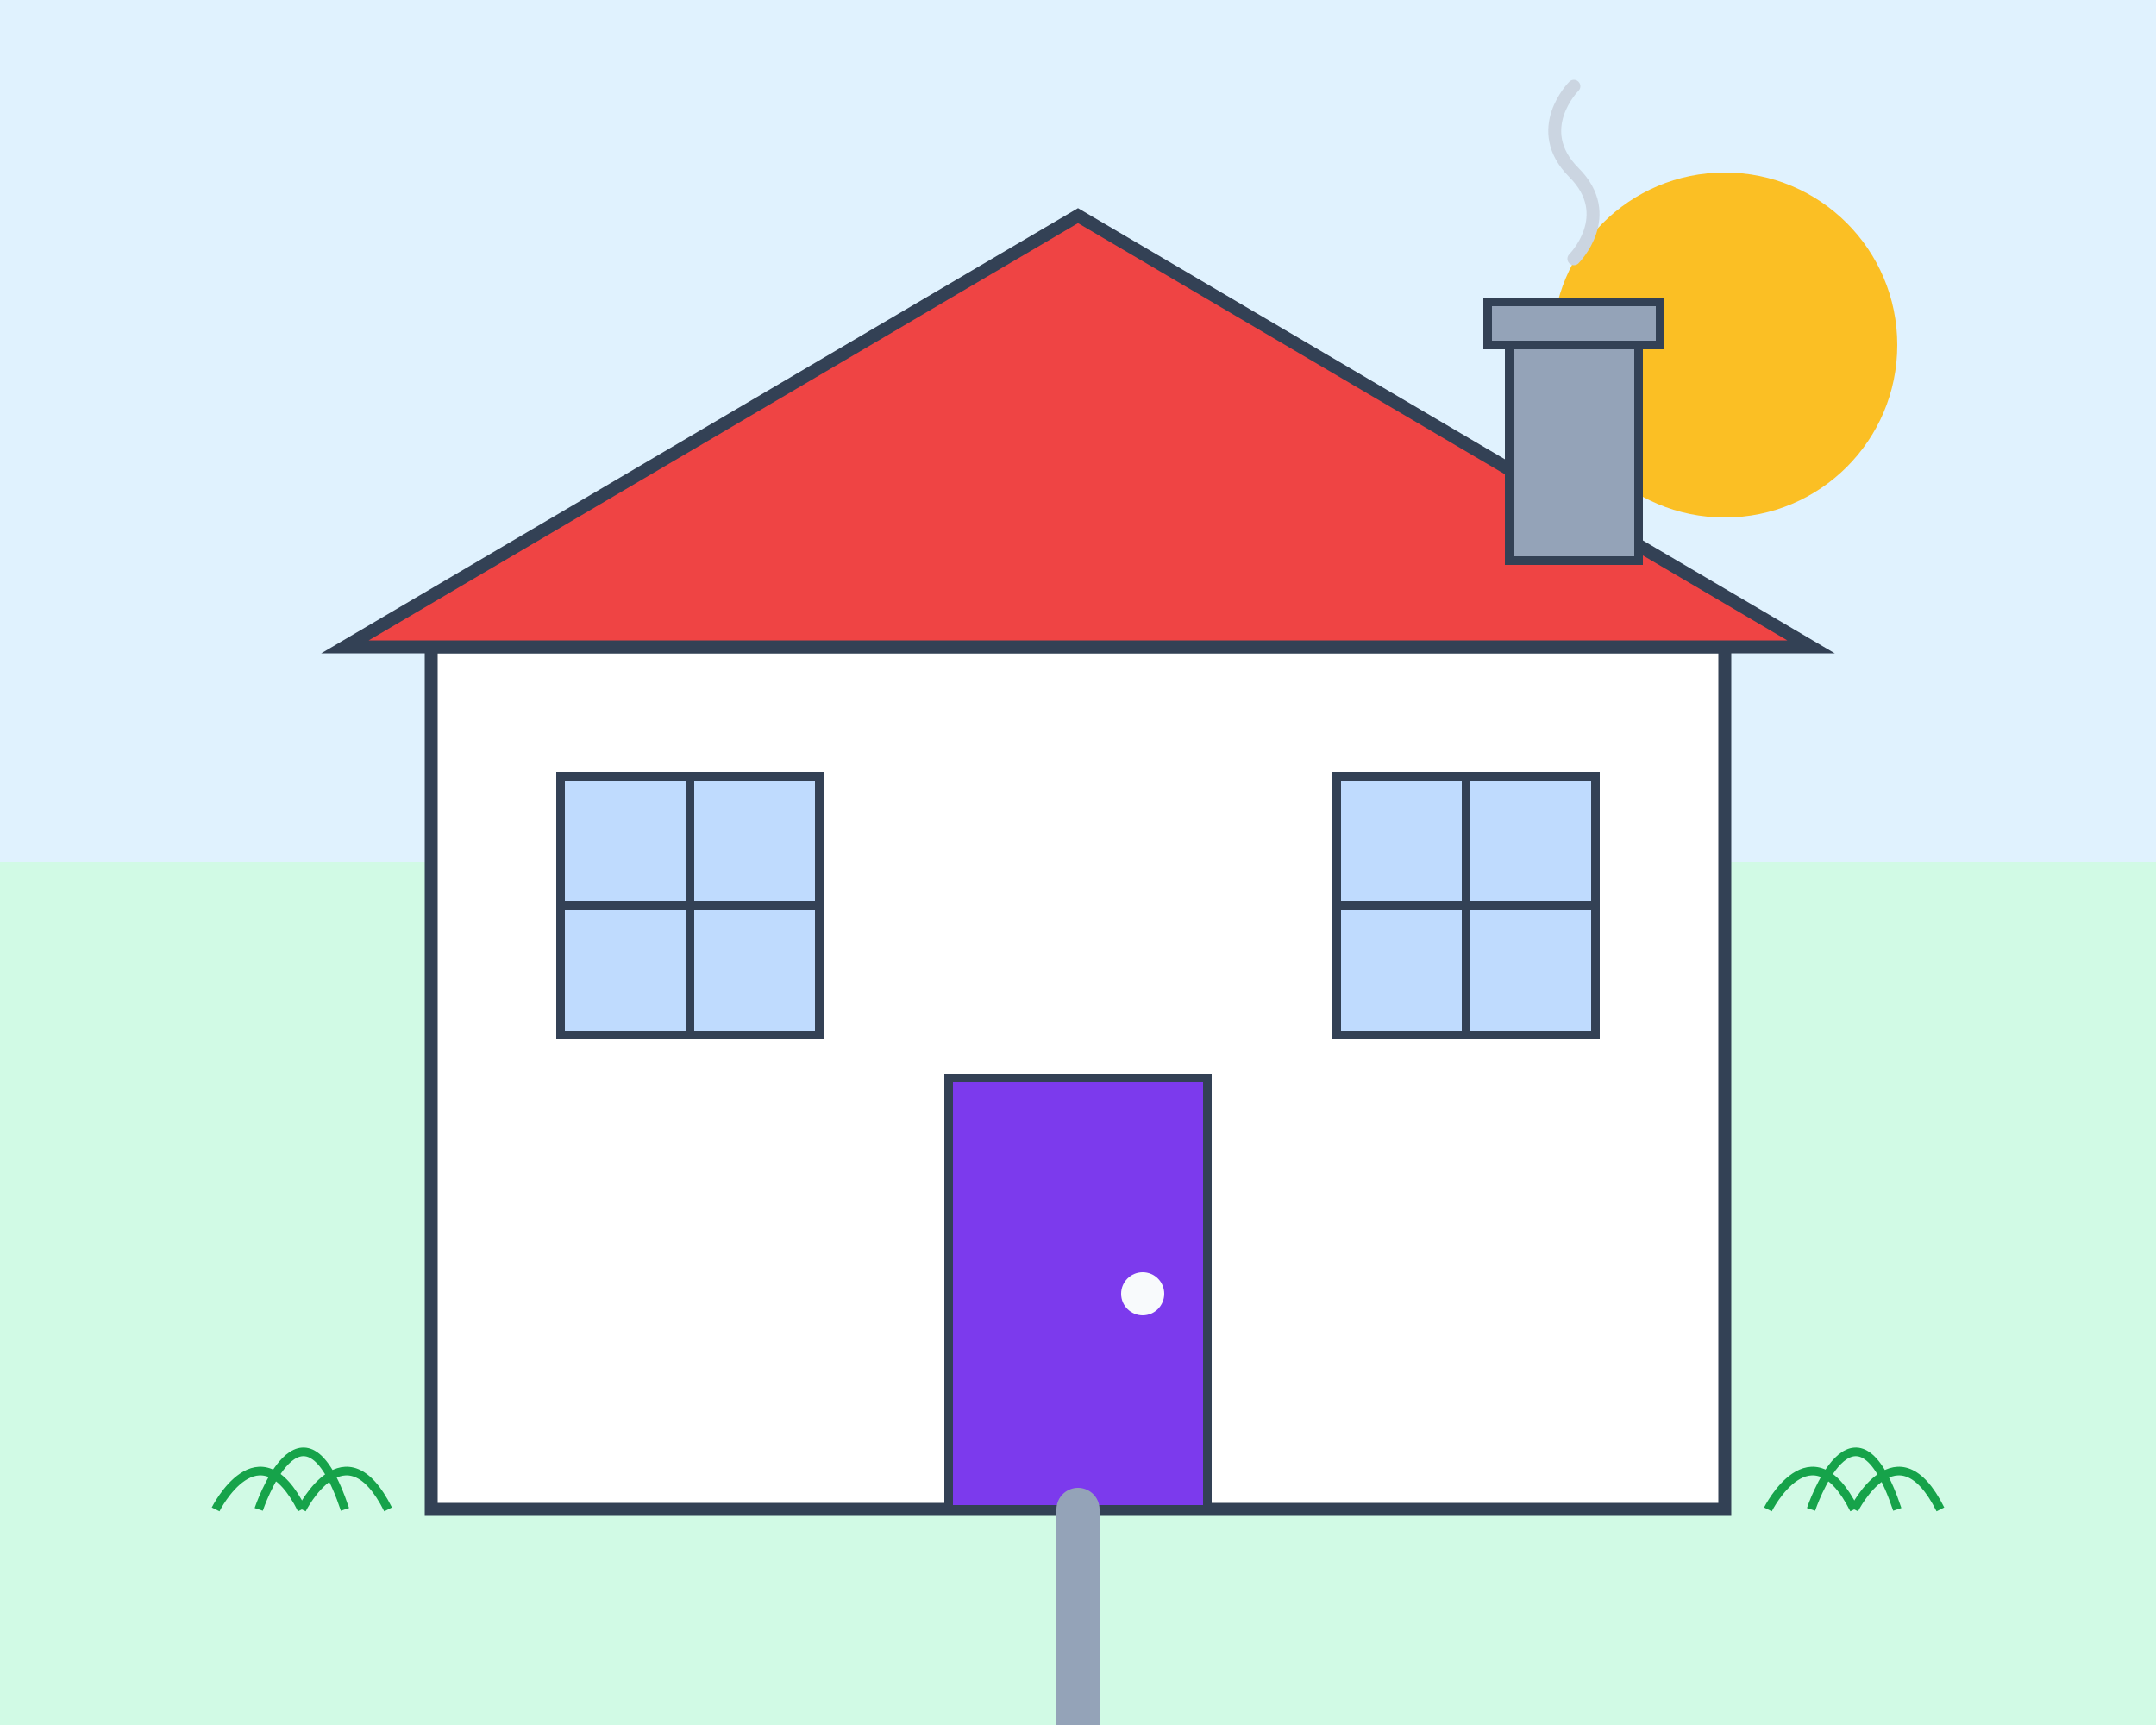 <svg width="500" height="400" viewBox="0 0 500 400" fill="none" xmlns="http://www.w3.org/2000/svg">
  <!-- Background -->
  <rect width="500" height="400" fill="#F8FAFC" />
  
  <!-- Sky -->
  <rect width="500" height="200" fill="#E0F2FE" />
  
  <!-- Sun -->
  <circle cx="400" cy="80" r="40" fill="#FBBF24" />
  
  <!-- Ground -->
  <rect y="200" width="500" height="200" fill="#D1FAE5" />
  
  <!-- House Base -->
  <rect x="100" y="150" width="300" height="200" fill="#FFFFFF" stroke="#334155" stroke-width="3" />
  
  <!-- Roof -->
  <path d="M80 150L250 50L420 150H80Z" fill="#EF4444" stroke="#334155" stroke-width="3" />
  
  <!-- Door -->
  <rect x="220" y="250" width="60" height="100" fill="#7C3AED" stroke="#334155" stroke-width="2" />
  <circle cx="265" cy="300" r="5" fill="#F8FAFC" />
  
  <!-- Windows -->
  <rect x="130" y="180" width="60" height="60" fill="#BFDBFE" stroke="#334155" stroke-width="2" />
  <path d="M130 210H190M160 180V240" stroke="#334155" stroke-width="2" />
  
  <rect x="310" y="180" width="60" height="60" fill="#BFDBFE" stroke="#334155" stroke-width="2" />
  <path d="M310 210H370M340 180V240" stroke="#334155" stroke-width="2" />
  
  <!-- Chimney -->
  <rect x="350" y="80" width="30" height="50" fill="#94A3B8" stroke="#334155" stroke-width="2" />
  <rect x="345" y="70" width="40" height="10" fill="#94A3B8" stroke="#334155" stroke-width="2" />
  
  <!-- Smoke -->
  <path d="M365 60C365 60 375 50 365 40C355 30 365 20 365 20" stroke="#CBD5E1" stroke-width="3" stroke-linecap="round" />
  
  <!-- Path -->
  <path d="M250 350L250 400" stroke="#94A3B8" stroke-width="10" stroke-linecap="round" />
  
  <!-- Grass -->
  <path d="M50 350C50 350 60 330 70 350" stroke="#16A34A" stroke-width="2" />
  <path d="M60 350C60 350 70 320 80 350" stroke="#16A34A" stroke-width="2" />
  <path d="M70 350C70 350 80 330 90 350" stroke="#16A34A" stroke-width="2" />
  
  <path d="M410 350C410 350 420 330 430 350" stroke="#16A34A" stroke-width="2" />
  <path d="M420 350C420 350 430 320 440 350" stroke="#16A34A" stroke-width="2" />
  <path d="M430 350C430 350 440 330 450 350" stroke="#16A34A" stroke-width="2" />
</svg> 